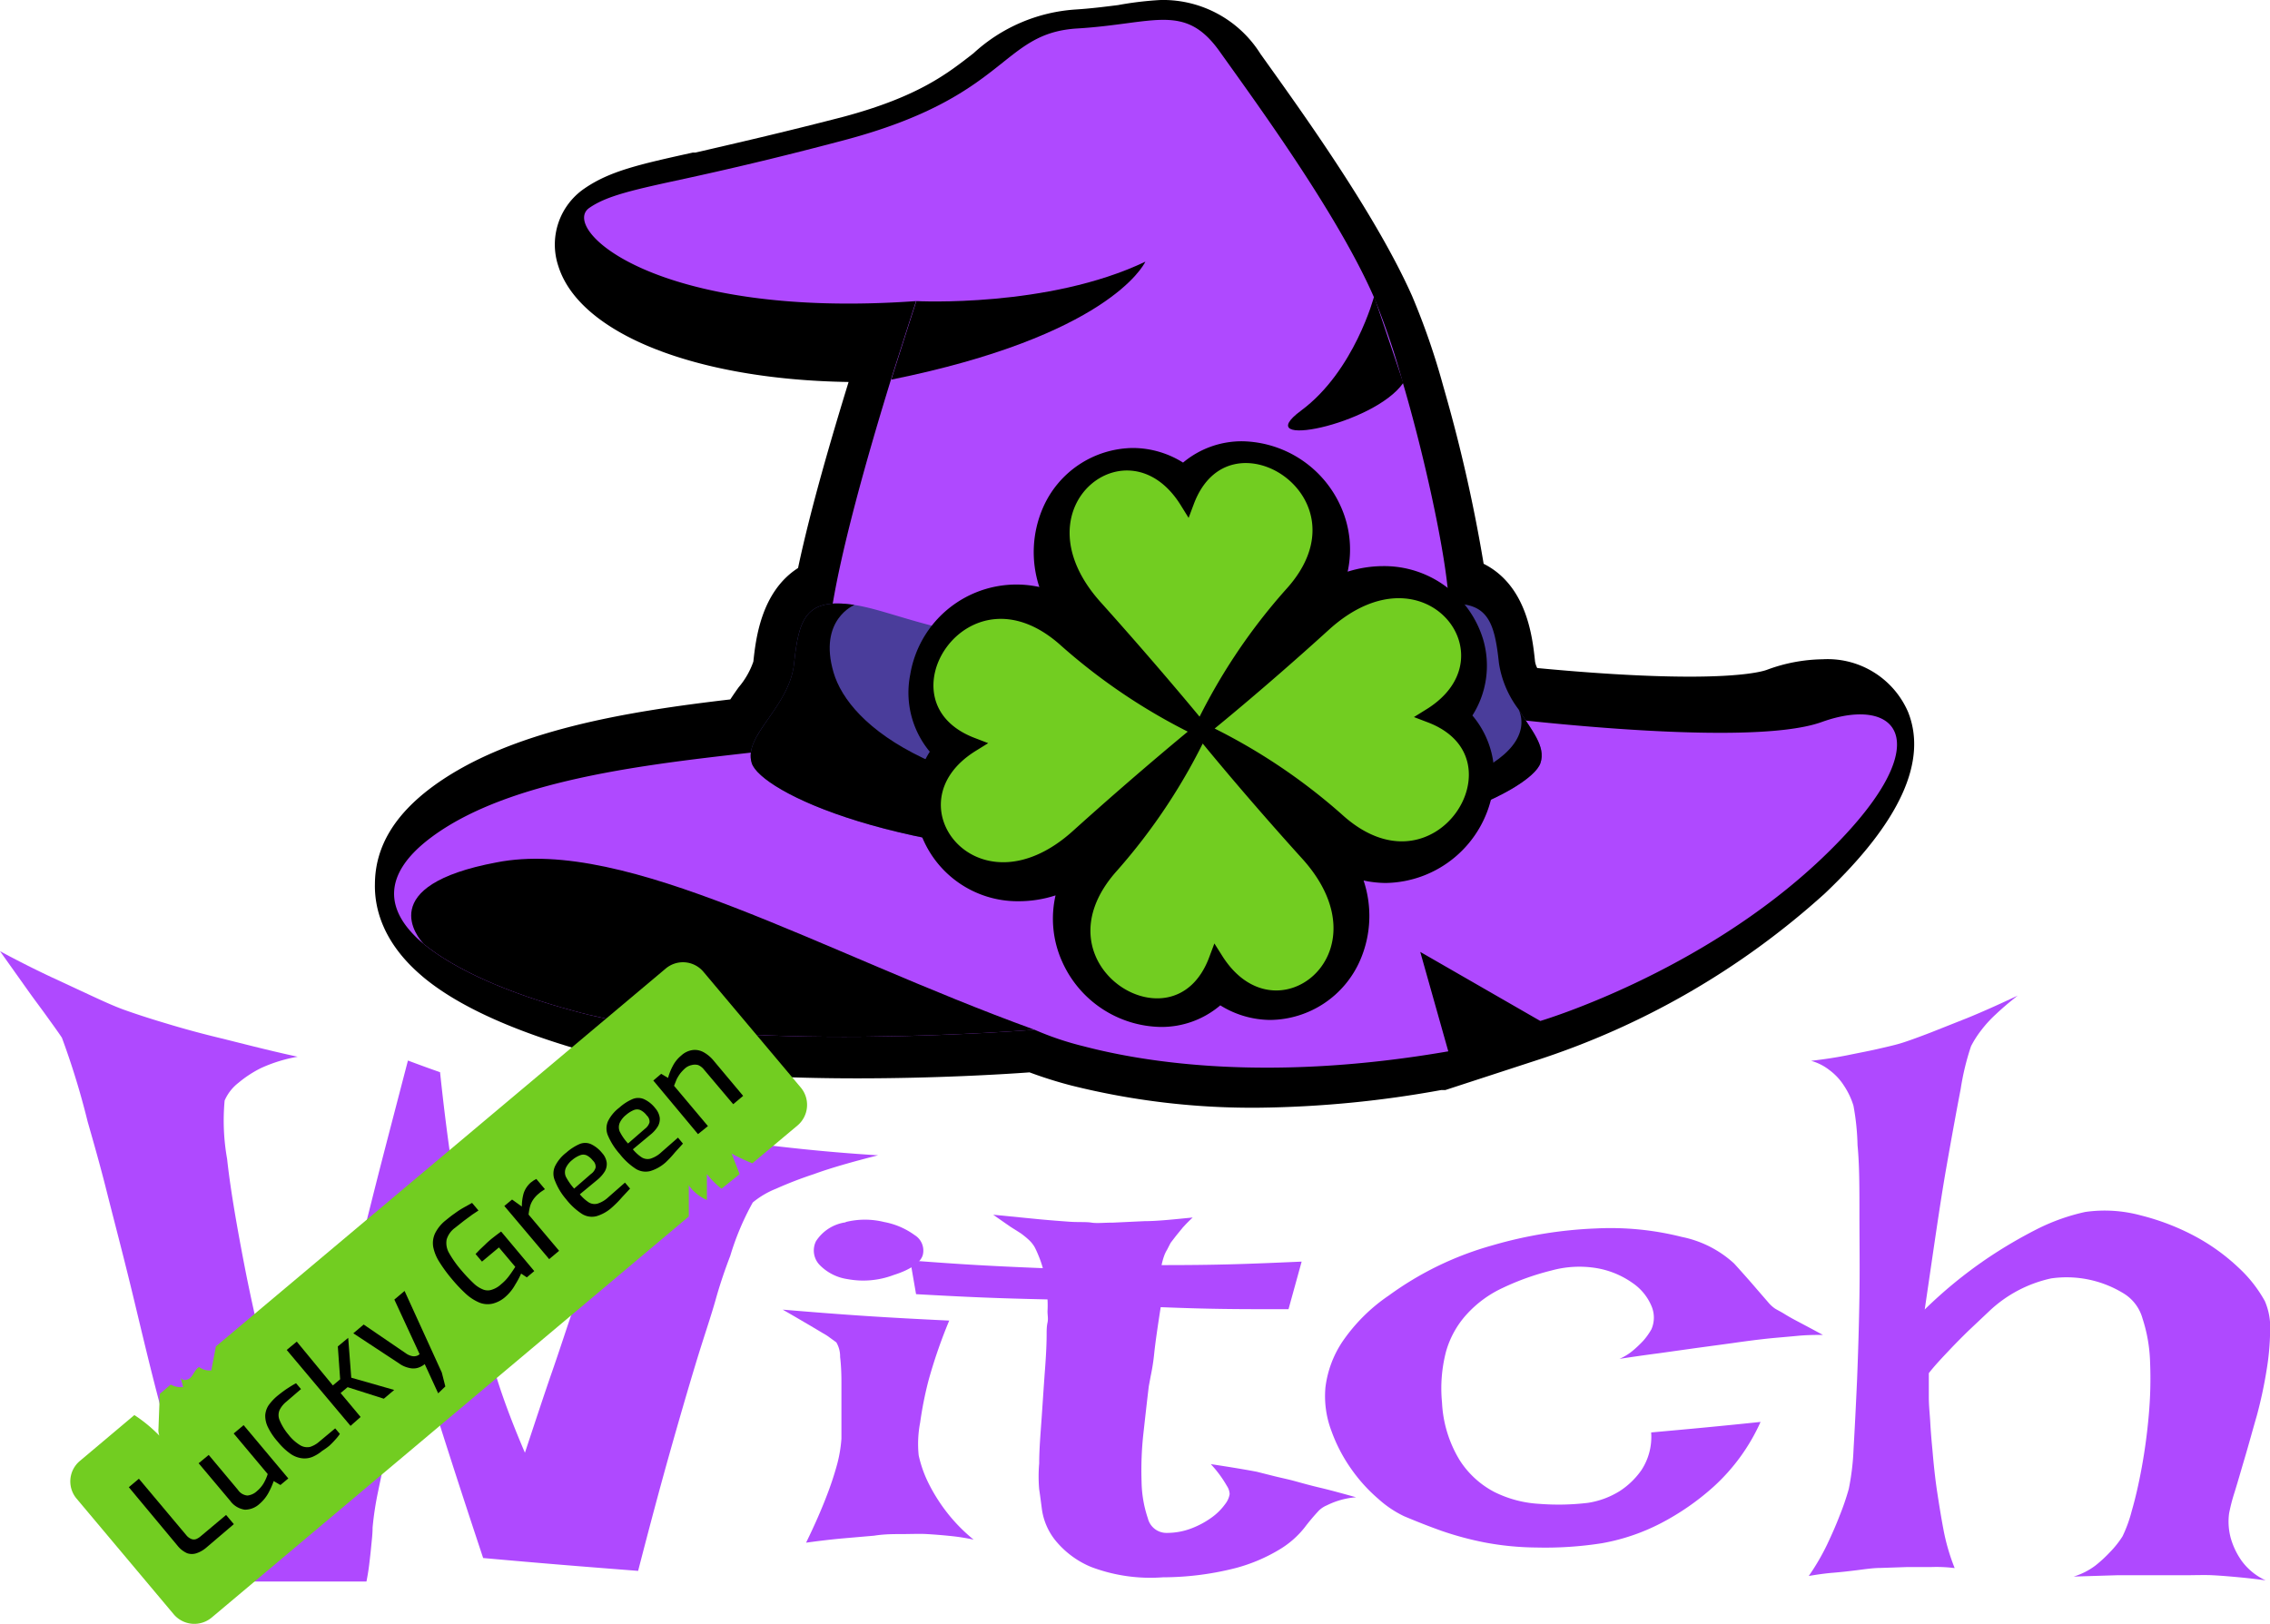 <svg xmlns="http://www.w3.org/2000/svg" viewBox="0 0 155.42 111.21"><defs><style>.cls-1{fill:#af49ff;}.cls-2{fill:#4a3d9b;}.cls-3,.cls-4{fill:#72cd21;}.cls-3{stroke:#000;stroke-miterlimit:10;}.cls-5{fill:none;}</style></defs><g id="Layer_2" data-name="Layer 2"><g id="Layer_1-2" data-name="Layer 1"><path d="M86.21,75.86a50.94,50.94,0,0,1-12.86-1.52,29.11,29.11,0,0,1-2.86-.9c-1.9.14-6.47.41-11.79.41-8,0-14.24-.61-18.54-1.82-5-1.41-8.81-3.13-11.19-5.12l-.15-.13,0,0c-2.67-2.3-3.19-4.67-3.15-6.26C25.69,58,27,55.82,29.58,53.9,34.85,50,43,48.72,50,47.9c.2-.3.39-.58.58-.84a5.48,5.48,0,0,0,1-1.75c.16-1.46.5-4.77,3.06-6.41.87-4.11,2.31-9,3.46-12.74C47.61,26,39.68,22.85,38.23,18.23A4.65,4.65,0,0,1,40,12.92c1.75-1.21,3.77-1.66,7.43-2.47l.18,0C50.37,9.81,53.49,9.1,57.74,8c5.19-1.39,7.17-3,8.91-4.35a11.42,11.42,0,0,1,7-3c1.08-.07,2-.19,2.89-.3A22.93,22.93,0,0,1,79.47,0,7.87,7.87,0,0,1,86.3,3.69l.55.77c2.6,3.64,7.44,10.42,9.84,15.83a49,49,0,0,1,2.11,6.1l.15.53h0a105.81,105.81,0,0,1,2.63,11.69c3,1.51,3.35,5.12,3.52,6.69a1.45,1.45,0,0,0,.15.45c3.15.3,7.06.59,10.44.59,3.7,0,5-.36,5.29-.47a11.35,11.35,0,0,1,3.81-.72,6,6,0,0,1,5.85,3.61c1.35,3.38-.57,7.56-5.7,12.43a54.42,54.42,0,0,1-19.85,11.46l-6.13,2-.28,0A73.85,73.85,0,0,1,86.21,75.86Z"/><polygon points="99.16 72 105.46 69.91 97.03 61.01 92.56 63.27 99.16 72"/><path class="cls-1" d="M124.72,58.8c-8.31,7.89-19.26,11.12-19.26,11.12l-8.22-4.73L99.16,72c-12.2,2.11-20.62.79-24.94-.34a20.65,20.65,0,0,1-3.39-1.14S50,72.22,39.32,69.24C34.7,68,31.13,66.38,29,64.64l0,0c-2.69-2.25-2.86-4.76.52-7.29,6-4.48,17.25-5.22,25.13-6.18l20.32-1,25.89-1.24s18.53,2.44,23.86.52S133,50.92,124.72,58.8Z"/><path d="M70.83,70.52S50,72.22,39.32,69.24C34.7,68,31.13,66.38,29,64.64l0,0c-.38-.42-3.43-4,5-5.58C42.93,57.31,56.13,65.19,70.83,70.52Z"/><path class="cls-1" d="M99.13,42.27a.34.34,0,0,1-.12.24c-18.69,12-42.17,0-42.17,0C57.41,38.11,59.48,30.93,61,26c1-3.15,1.72-5.38,1.72-5.38-17.89,1.28-24.43-5-22.36-6.39,1.2-.83,3-1.23,6.57-2,2.56-.56,6-1.34,10.83-2.62,11.35-3,10.71-7.34,16-7.66S81.12.17,83.51,3.53s8,11,10.54,16.78a50.08,50.08,0,0,1,2,5.91h0C97.93,32.6,99.54,40.72,99.13,42.27Z"/><path d="M78.42,17.92c-.14.3-2.67,5.1-17.4,8.08,1-3.15,1.72-5.38,1.72-5.38S71.76,21.1,78.42,17.92Z"/><path d="M96.08,26.22h0c-2,2.89-10.66,4.61-7,1.9s5-7.82,5-7.82Z"/><path class="cls-2" d="M105.47,52.26c-.64,1.92-9.82,6.52-27,6.52s-26.4-4.6-27-6.52,2.58-3.8,2.9-6.83.78-4.52,4.13-4,7.12,3,20,3,16.67-2.55,20-3,3.81,1,4.13,4a7,7,0,0,0,1.34,3.15C104.85,50,105.86,51.11,105.47,52.26Z"/><path d="M105.47,52.26c-.64,1.92-9.82,6.52-27,6.52s-26.4-4.6-27-6.52,2.58-3.8,2.9-6.83.78-4.52,4.13-4c0,0-2.49,1-1.43,4.62s7.08,8.91,24.7,9.37,23.55-3.67,22.22-6.81C104.85,50,105.86,51.11,105.47,52.26Z"/><path d="M100.81,49a6.36,6.36,0,0,0,.73-5.23,7.08,7.08,0,0,0-6.84-5,8.16,8.16,0,0,0-2.43.38,7.15,7.15,0,0,0-.46-4.44,7.53,7.53,0,0,0-6.76-4.49A6.25,6.25,0,0,0,81,31.68a6.49,6.49,0,0,0-3.44-1,6.8,6.8,0,0,0-6.15,4.09,7.62,7.62,0,0,0-.25,5.43,7.37,7.37,0,0,0-8.84,6,6.32,6.32,0,0,0,1.34,5.28,6.38,6.38,0,0,0-.74,5.24,7.06,7.06,0,0,0,6.84,5h0a8.15,8.15,0,0,0,2.51-.4,7.15,7.15,0,0,0,.45,4.53,7.53,7.53,0,0,0,6.75,4.48h0a6.2,6.2,0,0,0,4.08-1.48,6.53,6.53,0,0,0,3.43,1,6.79,6.79,0,0,0,6.15-4.1,7.62,7.62,0,0,0,.23-5.45,7.35,7.35,0,0,0,1.52.17h0a7.55,7.55,0,0,0,7.3-6.16A6.3,6.3,0,0,0,100.81,49Z"/><path class="cls-3" d="M66.54,51c-6.45,4,.17,12.63,7.23,6.3C78.54,53,82.24,50,82.24,50A40.19,40.19,0,0,1,73,43.86C66,37.52,59.28,48.21,66.54,51Z"/><path class="cls-3" d="M81.27,34.34c-4-6.45-12.62.19-6.28,7.24C79.26,46.34,82.24,50,82.24,50a39.66,39.66,0,0,1,6.16-9.28C94.72,33.82,84,27.08,81.27,34.34Z"/><path class="cls-3" d="M97.93,49c6.44-4-.21-12.62-7.25-6.27C85.93,47.05,82.24,50,82.24,50a39.74,39.74,0,0,1,9.29,6.14C98.48,62.49,105.2,51.77,97.93,49Z"/><path class="cls-3" d="M83.26,65.73c4.06,6.43,12.63-.24,6.26-7.27C85.23,53.72,82.24,50,82.24,50a39.89,39.89,0,0,1-6.13,9.29C69.81,66.3,80.54,73,83.26,65.73Z"/><path class="cls-1" d="M0,65.14c1.29.7,2.46,1.28,3.5,1.77l2.69,1.25c.86.4,1.65.76,2.32,1s1.63.56,2.74.89c.95.29,2.17.64,3.65,1s3.31.85,5.48,1.32a10.19,10.19,0,0,0-2.54.79,7.89,7.89,0,0,0-1.52,1,3.09,3.09,0,0,0-.94,1.21,14.91,14.91,0,0,0,.17,4c.09.84.23,1.87.43,3.1s.46,2.67.78,4.32.74,3.55,1.23,5.66,1.07,4.49,1.72,7.11c.78-1.9,1.43-3.55,1.93-5s.93-2.67,1.28-3.69.72-2.16,1-3,.6-2.11,1-3.54c.31-1.21.7-2.8,1.19-4.7s1.1-4.23,1.82-7c.88.33,1.32.49,2.2.8.24,2.3.5,4.32.75,6.06s.49,3.23.67,4.44c.2,1.39.37,2.63.55,3.64s.45,2,.8,3.23c.3,1,.7,2.28,1.17,3.76s1.1,3.13,1.87,4.93c.7-2.11,1.32-4,1.88-5.61s1-3,1.45-4.28.75-2.29,1-3.16.54-1.61.73-2.2a17.81,17.81,0,0,0,.74-2.83,3.62,3.62,0,0,0-.58-1.72,10.44,10.44,0,0,0-1.39-1.79A15.06,15.06,0,0,0,37,75.71c2.5.58,4.55,1,6.14,1.29s2.85.5,3.8.64,1.49.23,2.48.37l2.24.31c.83.1,1.91.23,3.26.37s3.08.3,5.2.43c-1.82.46-3.28.88-4.4,1.29a27.28,27.28,0,0,0-2.59,1,5.94,5.94,0,0,0-1.59.94A18.25,18.25,0,0,0,50,86c-.31.81-.67,1.82-1,3s-.85,2.68-1.37,4.4-1.11,3.74-1.77,6.08-1.37,5-2.17,8.1c-4.25-.33-6.37-.5-10.61-.88-1.93-5.82-2.89-8.82-4.81-15-.64,2.64-1.15,4.82-1.53,6.5s-.66,3-.85,3.93a21.31,21.31,0,0,0-.38,2.49c0,.45-.06.9-.1,1.33s-.08.75-.13,1.18-.12.82-.19,1.18H14.21c-1.11-4.1-2.1-7.84-3-11.15S9.63,90.88,9,88.29s-1.23-4.85-1.7-6.72S6.37,78.11,6,76.81a53.24,53.24,0,0,0-1.76-5.74c-.27-.41-.63-.9-1.06-1.5s-.81-1.09-1.34-1.84Z"/><path class="cls-1" d="M53.59,89.69c4.56.38,6.84.53,11.4.75a34.62,34.62,0,0,0-1.42,4.11A25.28,25.28,0,0,0,63,97.42a7.73,7.73,0,0,0-.1,2.25,8.24,8.24,0,0,0,.63,1.82,12,12,0,0,0,1.13,1.86,11.56,11.56,0,0,0,2,2.09,13.8,13.8,0,0,0-1.6-.25c-.57-.06-1.1-.1-1.59-.13s-1.15,0-1.72,0-1.21,0-1.9.11l-2.08.18q-1.23.11-2.58.3c.6-1.23,1.06-2.29,1.4-3.18a22,22,0,0,0,.74-2.24,9.37,9.37,0,0,0,.28-1.7c0-.52,0-1.17,0-1.86l0-2q0-1-.09-1.74a1.89,1.89,0,0,0-.26-1l-.62-.45L55.5,90.8C55,90.51,54.38,90.14,53.59,89.69Zm4.31-6a5.48,5.48,0,0,1,2.64,0,5.13,5.13,0,0,1,2.09.9,1.24,1.24,0,0,1,.55,1.36c-.14.5-.82,1-2,1.37a5.88,5.88,0,0,1-3.15.28,3.33,3.33,0,0,1-1.94-1A1.43,1.43,0,0,1,55.87,85,2.89,2.89,0,0,1,57.9,83.71Z"/><path class="cls-1" d="M68,83.19l3.15.31c.85.08,1.55.13,2.09.17s1.13,0,1.49.06.88,0,1.5,0l2.12-.1c.88,0,2-.12,3.31-.25-.29.27-.52.51-.69.7l-.44.54-.37.48c-.09.16-.17.33-.25.48a2.28,2.28,0,0,0-.22.47,4.59,4.59,0,0,0-.16.59c3.84,0,5.76-.07,9.59-.24l-.9,3.26c-3.5,0-5.25,0-8.75-.14-.21,1.34-.36,2.38-.44,3.12a14.6,14.6,0,0,1-.25,1.62c-.05.28-.08.42-.13.71-.12,1-.24,2.08-.37,3.25a22.94,22.94,0,0,0-.12,3.25,8.22,8.22,0,0,0,.43,2.51,1.31,1.31,0,0,0,1.29,1,4.69,4.69,0,0,0,1.72-.32,6,6,0,0,0,1.38-.75,4,4,0,0,0,.9-.9,1.48,1.48,0,0,0,.31-.69,1.1,1.1,0,0,0-.19-.56,8,8,0,0,0-1.1-1.49c1.19.18,2.24.35,3.14.52l1.23.31c.4.1.9.2,1.41.34s1,.28,1.72.45,1.51.39,2.45.65a5.34,5.34,0,0,0-2,.55,1.74,1.74,0,0,0-.55.36,15,15,0,0,0-1,1.19,6.34,6.34,0,0,1-1.67,1.46,11.54,11.54,0,0,1-3,1.28,20.22,20.22,0,0,1-5,.64,11.48,11.48,0,0,1-4.93-.71,6.24,6.24,0,0,1-2.46-1.84,4.38,4.38,0,0,1-.9-2.08c-.09-.69-.15-1.15-.19-1.39a10.25,10.25,0,0,1,0-1.78c0-.95.09-2,.17-3.14s.15-2.26.23-3.32.11-1.85.11-2.36c0-.26,0-.55.06-.82s0-.5,0-.78a7.3,7.3,0,0,0,0-.81c-3.6-.08-5.4-.16-9-.36l-.4-2.31c3.63.28,5.45.38,9.08.53a6.58,6.58,0,0,0-.28-.82,6.65,6.65,0,0,0-.28-.62,2.12,2.12,0,0,0-.38-.48,5.76,5.76,0,0,0-.56-.46L69.16,84Z"/><path class="cls-1" d="M124.81,91.42c-.49,0-1.09,0-1.8.07s-1.4.12-2.05.19-1.51.18-2.33.3l-2.58.35-2.49.35c-.93.12-1.82.25-2.68.38a3.74,3.74,0,0,0,.9-.55,8,8,0,0,0,.72-.68,4.48,4.48,0,0,0,.57-.8,2,2,0,0,0,0-1.59,3.59,3.59,0,0,0-1.3-1.58,6,6,0,0,0-2.38-1,7.2,7.2,0,0,0-3.17.15,17.52,17.52,0,0,0-3.33,1.19A7.69,7.69,0,0,0,100.43,90,6.33,6.33,0,0,0,99,92.58a10,10,0,0,0-.27,3.47A8.35,8.35,0,0,0,99.94,100a6.25,6.25,0,0,0,2.36,2.17,7.86,7.86,0,0,0,3.09.82,16.86,16.86,0,0,0,3.34-.07,5.76,5.76,0,0,0,2.16-.8,5.38,5.38,0,0,0,1.5-1.45,4.15,4.15,0,0,0,.66-2.57c3-.27,4.5-.41,7.49-.72a13.41,13.41,0,0,1-3.21,4.43,17.42,17.42,0,0,1-3.6,2.5,14.1,14.1,0,0,1-4.07,1.38,25,25,0,0,1-4.48.29,19.85,19.85,0,0,1-3.55-.35,21.8,21.8,0,0,1-2.93-.79c-.9-.32-1.75-.66-2.56-1a7.3,7.3,0,0,1-1.77-1.19,11,11,0,0,1-1.82-2A10.9,10.9,0,0,1,91.16,98a6.71,6.71,0,0,1-.41-3A7.23,7.23,0,0,1,91.9,91.9a12,12,0,0,1,3.19-3.18,22.1,22.1,0,0,1,7.08-3.43,29.4,29.4,0,0,1,7.09-1.16,19.92,19.92,0,0,1,5.89.58,7.48,7.48,0,0,1,3.58,1.82c.68.75,1.19,1.33,1.53,1.73l.78.9a2.37,2.37,0,0,0,.48.45c.14.09.37.2.63.36s.45.27.73.42l.85.45Z"/><path class="cls-1" d="M124,72.65c.94-.11,1.79-.24,2.57-.4s1.42-.28,1.94-.4,1.15-.26,1.59-.39,1.32-.45,2.12-.76l2.52-1c1-.41,2.12-.91,3.41-1.52-.61.48-1.11.91-1.52,1.3a8.22,8.22,0,0,0-1,1.1,6.8,6.8,0,0,0-.68,1.07,17.55,17.55,0,0,0-.71,2.94c-.24,1.24-.58,3.08-1,5.48s-.87,5.61-1.46,9.61A31,31,0,0,1,136,86.22a32.09,32.09,0,0,1,3.5-2.06A13.9,13.9,0,0,1,142.77,83a9.44,9.44,0,0,1,3.82.24,16.22,16.22,0,0,1,3.65,1.4,13.83,13.83,0,0,1,3,2.15,9.11,9.11,0,0,1,1.83,2.32,4.52,4.52,0,0,1,.36,2,17.65,17.65,0,0,1-.25,2.76,30.19,30.19,0,0,1-.66,3.07c-.29,1-.56,2-.83,2.91s-.49,1.69-.7,2.36a12.15,12.15,0,0,0-.37,1.43,4.28,4.28,0,0,0,.12,1.72,5.1,5.1,0,0,0,.73,1.52,4.19,4.19,0,0,0,1.65,1.35c-.57-.08-1.17-.15-1.81-.21s-1.23-.11-1.8-.14-1.31,0-2,0h-2.2c-.7,0-1.49,0-2.39,0l-2.94.09a4.79,4.79,0,0,0,1.48-.75,9.07,9.07,0,0,0,1-.92,6.57,6.57,0,0,0,.86-1.08,9.23,9.23,0,0,0,.63-1.73c.25-.86.48-1.85.69-3s.37-2.32.48-3.58a27.82,27.82,0,0,0,.09-3.62,10.6,10.6,0,0,0-.52-3,2.92,2.92,0,0,0-1.34-1.74,7.46,7.46,0,0,0-4.91-1,8.91,8.91,0,0,0-4.24,2.24l-1.42,1.34c-.41.4-.86.85-1.35,1.37s-.95,1-1.37,1.54q0,.75,0,1.65c0,.59.07,1.18.1,1.74s.09,1.28.15,1.89c.08.94.18,1.92.32,2.84s.26,1.68.44,2.63a14.2,14.2,0,0,0,.76,2.6,9.94,9.94,0,0,0-1.65-.07c-.58,0-1.14,0-1.66,0l-1.77.06c-.52,0-1.09.09-1.66.16s-1,.12-1.6.17-1.12.13-1.65.22a15.67,15.67,0,0,0,1.26-2.16c.34-.72.62-1.36.83-1.91a17.68,17.68,0,0,0,.65-1.89,17.09,17.09,0,0,0,.33-2.78q.12-2.05.24-4.74c.07-1.78.13-3.68.16-5.67s0-3.89,0-5.68,0-3.35-.13-4.67a16.67,16.67,0,0,0-.28-2.71,5.19,5.19,0,0,0-.65-1.37,4,4,0,0,0-1-1.07A3.56,3.56,0,0,0,124,72.65Z"/><path class="cls-4" d="M54.6,77.08l-3.09,2.59A14.17,14.17,0,0,1,50.09,79l.55,1.41-1.24,1a6,6,0,0,1-1-1c0,.59,0,1.18,0,1.77a2.93,2.93,0,0,1-1.24-1c0,.71,0,1.42,0,2.13L14.49,110.78a1.85,1.85,0,0,1-2.59-.22l-6.65-7.92a1.83,1.83,0,0,1,.22-2.59L9.2,96.91a9.94,9.94,0,0,1,1.71,1.41,1.1,1.1,0,0,1-.06-.48l.09-2.38.75-.64a1.41,1.41,0,0,0,.85.17l-.18-.68c.07.29.52.24.72,0s.29-.53.55-.69a1.19,1.19,0,0,0,.84.23c.1-.55.21-1.09.31-1.64l30.8-25.88a1.83,1.83,0,0,1,2.58.22l6.66,7.92A1.85,1.85,0,0,1,54.6,77.08Z"/><path d="M14.11,106a2,2,0,0,1-.65.37,1,1,0,0,1-.65,0,1.77,1.77,0,0,1-.66-.52l-3.33-4,.69-.58,3.24,3.86a.85.85,0,0,0,.36.27.47.47,0,0,0,.33,0,1.17,1.17,0,0,0,.3-.19l1.74-1.46.53.63Z"/><path d="M17.76,103a1.47,1.47,0,0,1-1,.39,1.5,1.5,0,0,1-1-.61l-2.16-2.57.69-.57,2,2.39a.87.87,0,0,0,.65.39,1.12,1.12,0,0,0,.65-.3,2.22,2.22,0,0,0,.45-.52,3.21,3.21,0,0,0,.29-.65L16,98.17l.68-.57,3.06,3.65-.54.45-.46-.27a5.61,5.61,0,0,1-.36.81A2.71,2.71,0,0,1,17.76,103Z"/><path d="M22.06,99.36a2.58,2.58,0,0,1-.66.41,1.42,1.42,0,0,1-.71.1,1.73,1.73,0,0,1-.79-.3,4.28,4.28,0,0,1-.87-.82,4.38,4.38,0,0,1-.68-1,1.77,1.77,0,0,1-.19-.82,1.42,1.42,0,0,1,.23-.69,3.49,3.49,0,0,1,.56-.61q.29-.24.63-.48c.23-.15.46-.3.69-.42l.34.4-1,.86a1.74,1.74,0,0,0-.47.58.89.89,0,0,0,0,.68,3.74,3.74,0,0,0,.61,1,3,3,0,0,0,.81.73.93.93,0,0,0,.67.11,1.78,1.78,0,0,0,.64-.37l1.08-.9.32.38a3.09,3.09,0,0,1-.31.39,5.35,5.35,0,0,1-.41.42A4.58,4.58,0,0,1,22.06,99.36Z"/><path d="M24,97.65l-4.37-5.2.69-.57,2.47,3,.5-.42-.16-2.25.71-.59.21,2.73,2.94.84-.71.6L23.8,95l-.48.4,1.37,1.64Z"/><path d="M30,95.42l-.92-2a1.37,1.37,0,0,1-.49.26,1.13,1.13,0,0,1-.58,0,1.8,1.8,0,0,1-.69-.31l-3.13-2.06.71-.6,2.93,2a1.15,1.15,0,0,0,.38.16.57.57,0,0,0,.26,0,.52.52,0,0,0,.18-.07l.08-.06L27,89l.7-.59L30.25,94l.24.95Z"/><path d="M34.64,88.78a2.06,2.06,0,0,1-.92.5,1.52,1.52,0,0,1-.89-.07,3.22,3.22,0,0,1-.92-.59,10.53,10.53,0,0,1-1-1.06,9.94,9.94,0,0,1-.85-1.17,3,3,0,0,1-.4-1,1.58,1.58,0,0,1,.13-.93,2.63,2.63,0,0,1,.73-.89c.2-.16.39-.32.6-.46a5.81,5.81,0,0,1,.61-.4l.59-.33.44.52-.42.28-.57.42-.62.49a1.54,1.54,0,0,0-.57.8,1.36,1.36,0,0,0,.16.91A7.4,7.4,0,0,0,31.59,87a11,11,0,0,0,.84.89,2,2,0,0,0,.67.43.86.86,0,0,0,.59,0,1.64,1.64,0,0,0,.62-.37,3.13,3.13,0,0,0,.56-.59c.17-.23.3-.43.41-.6l-1.12-1.33L33,86.4l-.44-.52.3-.31.37-.35c.13-.13.27-.25.41-.37l.36-.28.31-.23,2.27,2.71-.51.43-.39-.26a5.72,5.72,0,0,1-.4.75A3.06,3.06,0,0,1,34.64,88.78Z"/><path d="M37.6,86.23l-3.07-3.64.53-.44.67.48a3.32,3.32,0,0,1,.12-.9,1.66,1.66,0,0,1,.51-.76l.18-.13.18-.1.59.7-.21.14a1.84,1.84,0,0,0-.22.17,1.93,1.93,0,0,0-.37.4,1.56,1.56,0,0,0-.22.47,4,4,0,0,0-.1.56l2.09,2.48Z"/><path d="M41.9,82.69a2.76,2.76,0,0,1-1.06.6,1.28,1.28,0,0,1-1-.16,4.51,4.51,0,0,1-1.08-1A4.35,4.35,0,0,1,38,80.87a1.21,1.21,0,0,1,0-1,2.66,2.66,0,0,1,.78-.94,3.51,3.51,0,0,1,.9-.58,1,1,0,0,1,.77,0,2.18,2.18,0,0,1,.78.62,1.21,1.21,0,0,1,.31.65,1,1,0,0,1-.13.6,2.32,2.32,0,0,1-.5.57l-1.21,1a2.73,2.73,0,0,0,.62.56.77.77,0,0,0,.59.08,1.93,1.93,0,0,0,.74-.44l1.14-1,.35.41-.54.58A7.27,7.27,0,0,1,41.9,82.69ZM39.31,81.4l1.15-1a.81.81,0,0,0,.32-.44.57.57,0,0,0-.19-.48,1.23,1.23,0,0,0-.43-.36.58.58,0,0,0-.45,0,1.86,1.86,0,0,0-.53.32,1.5,1.5,0,0,0-.44.55.76.76,0,0,0,0,.59A4,4,0,0,0,39.31,81.4Z"/><path d="M45.58,79.6a2.76,2.76,0,0,1-1.06.6,1.28,1.28,0,0,1-1-.16,4.51,4.51,0,0,1-1.08-1,4.63,4.63,0,0,1-.81-1.26,1.23,1.23,0,0,1,0-1,2.64,2.64,0,0,1,.78-.93,3.26,3.26,0,0,1,.9-.58,1,1,0,0,1,.77,0,2.07,2.07,0,0,1,.78.62,1.29,1.29,0,0,1,.31.65,1,1,0,0,1-.13.6,2.18,2.18,0,0,1-.51.57l-1.2,1a2.73,2.73,0,0,0,.62.56.77.77,0,0,0,.59.08,1.93,1.93,0,0,0,.74-.44l1.14-1,.34.41-.53.58A7.27,7.27,0,0,1,45.58,79.6ZM43,78.31l1.15-1a.86.86,0,0,0,.32-.44.57.57,0,0,0-.19-.48,1.2,1.2,0,0,0-.44-.37.6.6,0,0,0-.44,0,2,2,0,0,0-.53.33,1.5,1.5,0,0,0-.44.55.77.77,0,0,0,0,.59A3.48,3.48,0,0,0,43,78.31Z"/><path d="M47.79,77.67,44.73,74l.54-.46.47.28a3.78,3.78,0,0,1,.32-.81,2.25,2.25,0,0,1,.58-.72,1.44,1.44,0,0,1,.8-.38,1.24,1.24,0,0,1,.75.16,2.36,2.36,0,0,1,.63.52l2.06,2.46-.68.57-2-2.37a1,1,0,0,0-.4-.31.84.84,0,0,0-.44,0,1,1,0,0,0-.45.22,2.81,2.81,0,0,0-.34.36,3.14,3.14,0,0,0-.24.39l-.18.45,2.32,2.76Z"/><path class="cls-5" d="M10.91,98.32a3.07,3.07,0,0,1,.25.26A.36.36,0,0,1,10.91,98.32Z"/><path class="cls-5" d="M14.94,91.36c0,.29-.11.58-.16.87l-3.09,2.59A1.45,1.45,0,0,1,11,94c0,.49,0,1-.05,1.46L9.2,96.91c-.6-.43-1.23-.82-1.86-1.26a11.79,11.79,0,0,0,1.25-1.38C10.09,92.41,12.57,91.65,14.94,91.36Z"/></g></g></svg>
